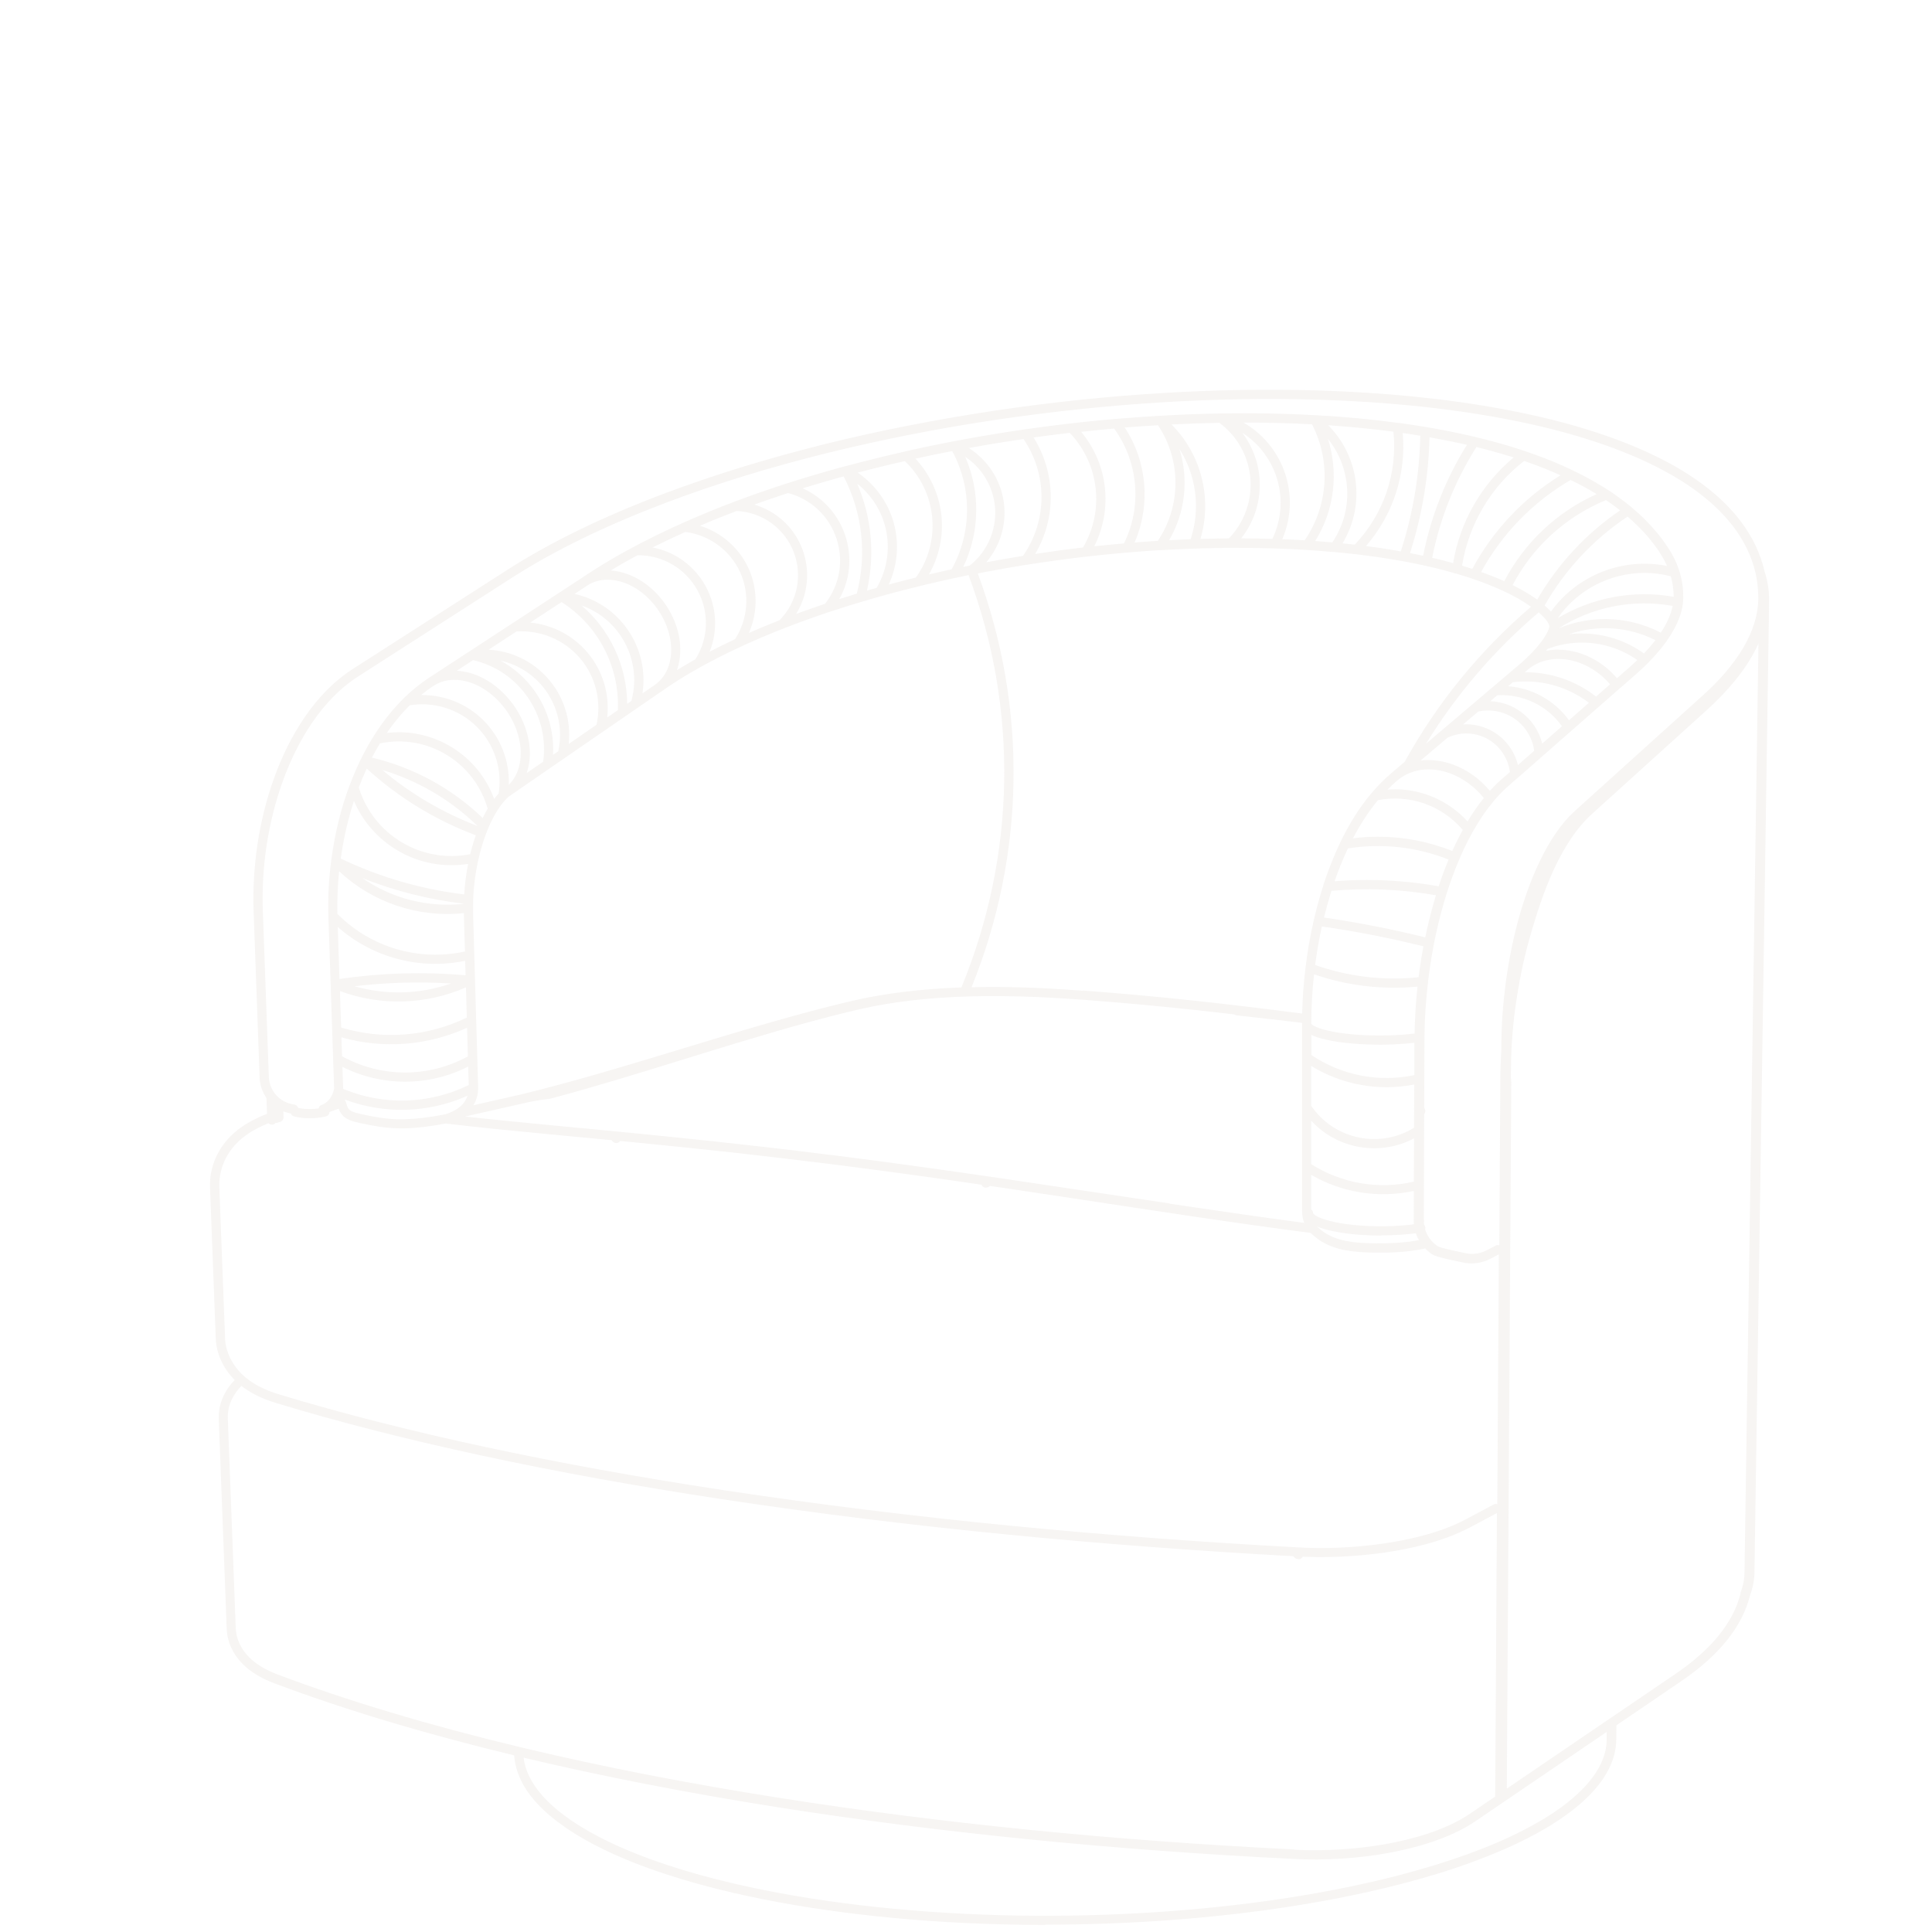 <?xml version="1.0" encoding="UTF-8"?>
<svg id="Layer_1" data-name="Layer 1" xmlns="http://www.w3.org/2000/svg" viewBox="0 0 210 210">
  <defs>
    <style>
      .cls-1 {
        opacity: .4;
      }

      .cls-2 {
        fill: #eae5e1;
        stroke-width: 0px;
      }
    </style>
  </defs>
  <g class="cls-1">
    <path class="cls-2" d="m113.6,209.23c-1.65,0-3.3-.02-4.95-.07-10.52-.28-20.55-1.47-29-3.43-2.71-.63-5.15-1.31-7.46-2.08-2.42-.8-4.53-1.64-6.44-2.56-1.57-.75-2.92-1.52-4.14-2.35-1.22-.83-2.26-1.69-3.09-2.57-.85-.89-1.5-1.81-1.93-2.74-.41-.87-.64-1.75-.7-2.63-9.72-2.35-18.48-4.98-26.06-7.83t0,0c-1.45-.54-2.62-1.26-3.48-2.13-1.06-1.08-1.65-2.39-1.71-3.8,0-.01,0-.02,0-.03,0,0,0,0,0-.01l-.86-22.75s0,0,0,0c-.06-1.55.54-3.01,1.73-4.25-1.26-1.26-1.99-2.87-2.06-4.55,0,0,0,0,0-.01,0,0,0-.02,0-.02l-.62-16.34s0-.03,0-.04c-.07-1.99.68-3.9,2.1-5.4,1.47-1.55,3.43-2.36,4.98-2.9.26-.09.55.05.64.31s-.05.55-.31.64c-1.44.5-3.27,1.25-4.58,2.64-1.24,1.31-1.88,2.98-1.82,4.7,0,.02,0,.03,0,.04l.62,16.3v.03s0,0,0,0c.01.06.02.11,0,.17.1,1.41.76,2.76,1.86,3.82,1,.96,2.33,1.67,4.07,2.19,0,0,0,0,0,0,13.46,4.08,29.71,7.58,48.29,10.4t0,0c5.02.76,10.24,1.48,15.51,2.13,2.59.32,5.18.62,7.78.91,2.59.29,5.19.56,7.79.81,10.07.99,20.58,1.78,31.23,2.36,0,0,0,0,0,0,1.52.09,3.06.1,4.69.03,1.58-.07,3.15-.22,4.67-.44,2.5-.36,6.08-1.1,8.89-2.59,0,0,.02,0,.02-.01l3.1-1.65c.12-.07.26-.07.39-.03l.17-27.16-.92.48h0c-.81.42-1.7.58-2.61.47,0,0-.02,0-.03,0,0,0-.01,0-.02,0-.61-.12-1.23-.25-1.84-.39-.31-.07-.62-.14-.93-.23-.22-.06-.45-.12-.66-.21-.15-.07-.26-.13-.37-.21-.23-.17-.44-.35-.63-.55-2.03.44-4.03.48-5.56.45-1.92-.03-4.11-.16-5.86-1.31-.34-.22-.67-.49-1.03-.83-3.79-.49-7.91-1.07-12.92-1.81-2.17-.32-4.35-.65-6.52-.98l-6.53-.99c-2.17-.33-4.35-.65-6.52-.98-2.17-.32-4.35-.64-6.53-.95-4.68-.67-8.96-1.24-13.07-1.76t0,0c-3.44-.43-6.97-.85-10.47-1.24-1.75-.19-3.49-.38-5.24-.56-1.75-.18-3.5-.36-5.25-.53-2.06-.2-4.11-.4-6.17-.59,0,0-.01,0-.02,0-.08,0-.17-.02-.25-.02l-4.05-.39c-3.17-.3-6.85-.66-10.48-1.09-.38.07-.75.14-1.13.2-1.59.25-2.94.36-4.14.32-1.24-.04-2.5-.22-4.21-.61-.55-.13-1.31-.3-1.77-.85-.17-.21-.29-.44-.37-.67l-1.53.54c-.26.09-.55-.04-.64-.3-.09-.26.04-.55.3-.64h0c.69-.25,1.2-.91,1.37-1.78l-.11-3.21s0-.03,0-.05l-.1-2.99s0-.03,0-.05l-.17-5.03s0-.04,0-.07l-.24-7.21h0c-.07-2.03.03-4.1.3-6.15,0-.04,0-.09.02-.14.37-2.81,1.04-5.57,1.99-8.09,0,0,0,0,0,0,.91-2.42,2.05-4.61,3.39-6.5,1.53-2.16,3.3-3.91,5.25-5.18h0s9.06-5.92,9.06-5.92c.01-.01.03-.02.05-.03l7.54-4.93c3.84-2.59,8.49-5,13.84-7.19.87-.36,1.76-.71,2.67-1.05.02,0,.03-.01.05-.02,1.43-.54,2.9-1.06,4.4-1.56.41-.14.81-.27,1.22-.4.02,0,.05-.02.07-.02.82-.27,1.65-.52,2.48-.77,1.25-.38,2.51-.74,3.78-1.08.03,0,.05-.02.08-.02.01,0,.02,0,.04,0,2.1-.57,4.27-1.1,6.46-1.6.02,0,.05-.01.07-.02.31-.07.62-.14.94-.21,2.55-.56,5.15-1.06,7.73-1.5,1.42-.24,2.87-.47,4.32-.68,0,0,.01,0,.02,0,1.12-.16,2.25-.31,3.37-.45,2.15-.27,4.32-.5,6.48-.68,0,0,.02,0,.03,0,.42-.04.84-.07,1.25-.1,1.17-.09,2.34-.17,3.5-.24.02,0,.03,0,.05,0,2.2-.13,4.38-.21,6.53-.25.03,0,.06,0,.09,0,3.49-.06,6.89,0,10.17.19.02,0,.04,0,.05,0,.01,0,.02,0,.03,0,3.11.17,6.11.45,8.97.84.02,0,.04,0,.06,0,.55.08,1.1.15,1.65.24,2.89.44,5.51.98,8.03,1.63,2.59.67,4.9,1.44,7.08,2.33.74.3,1.45.62,2.13.95.02,0,.04.02.06.03,1.42.68,2.73,1.42,3.93,2.2.01,0,.03.02.04.03.33.21.64.43.95.66.49.35.95.71,1.4,1.08,0,0,0,0,0,0,.55.46,1.06.92,1.54,1.41.46.46.89.94,1.29,1.42.2.25.4.5.59.76.15.2.42.59.56.8.22.34.43.69.62,1.06,0,0,0,0,0,0,.24.48.44.96.6,1.45,0,.02.01.04.02.06.29.93.43,1.88.42,2.85h0c0,.17-.01.34-.03.52,0,.03,0,.06,0,.09-.15,1.3-.75,2.69-1.78,4.14,0,0,0,0,0,.01-.86,1.2-1.99,2.43-3.38,3.64l-1.66,1.45s-.02.02-.04.03l-8.38,7.35s-.01.01-.02.02l-2.62,2.3s-.02.01-.03.02l-1.11.97h0c-.52.46-1.03.98-1.52,1.56-.01.02-.03.03-.04.05-.79.94-1.54,2.03-2.24,3.28,0,.02-.02.03-.03.05-.17.31-.34.63-.51.95-.32.62-.62,1.26-.91,1.93,0,.01,0,.03-.01.04,0,.01-.01.03-.02.04-.49,1.14-.94,2.35-1.35,3.64,0,.02-.01.04-.02.06-.13.4-.25.81-.37,1.23-.4,1.39-.73,2.79-1.02,4.23,0,.02,0,.04-.01.06,0,0,0,0,0,0-.19.98-.36,1.99-.5,3.02-.05.36-.1.72-.14,1.07,0,.02,0,.03,0,.05-.24,2.02-.37,3.99-.39,5.99,0,.02,0,.04,0,.06,0,.09,0,.19,0,.28h0s-.07,19.49-.07,19.49c.04.1.04.21,0,.31.05.71.32,1.38.76,1.92,0,.01.02.02.03.03.18.22.4.42.63.59.05.04.11.07.18.1.16.07.34.12.52.17.3.08.59.15.89.22.6.14,1.2.26,1.8.38.7.08,1.39-.04,2.01-.36t0,0l1-.52c.12-.06.26-.07.39-.03l.11-17.97h0c0-1.07.04-2.17.11-3.27v-.46s0,0,0,0c.01-2.25.17-4.47.47-6.77.31-2.32.74-4.5,1.31-6.66.63-2.35,1.4-4.51,2.3-6.41,1.17-2.48,2.49-4.39,3.9-5.66,0,0,0,0,0,0l13.62-12.3s0,0,0,0c4.09-3.59,6.28-7.3,6.33-10.72h0c.01-.93-.08-1.83-.27-2.72,0-.03-.01-.06-.02-.08,0,0,0,0,0,0,0,0,0,0,0,0-.01-.03-.02-.07-.02-.1-.41-1.76-1.22-3.45-2.43-5.03-1.69-2.21-4.15-4.21-7.32-5.94-2.25-1.23-4.9-2.35-7.86-3.32-2.93-.96-6.07-1.75-9.6-2.42-13.31-2.53-27.44-2.39-36.95-1.82-6.11.36-12.32,1.02-18.46,1.93-3.09.46-6.2,1-9.24,1.6-3,.59-6.01,1.26-8.95,1.98-3.18.79-6.27,1.64-9.18,2.54-2.95.91-5.82,1.89-8.53,2.92-3.23,1.23-6.16,2.48-8.96,3.84-2.83,1.38-5.33,2.77-7.64,4.25,0,0,0,0,0,0l-16.81,10.79h0c-1.82,1.17-3.49,2.85-4.95,4.99-1.26,1.85-2.34,4-3.2,6.38-.79,2.19-1.38,4.53-1.75,6.96-.36,2.38-.5,4.79-.41,7.16h0s.65,18.01.65,18.01h0c.06,1.54,1.21,2.79,2.76,3,.05,0,.09.02.14.04,0,0,0,0,0,0h0c.07.03.13.07.17.13h0s0,0,0,0c.05.06.09.12.11.2,0,0,0,0,0,0,.01.05.02.11.02.17,0,.06-.02.12-.04.17h0c-.03.06-.07.12-.12.16,0,0,0,0,0,0t0,0c-.06.05-.13.09-.21.12-.05.01-.1.02-.16.02-.01,0-.03,0-.04,0-2.03-.26-3.56-1.92-3.63-3.95h0s-.65-18.01-.65-18.01h0c-.09-2.44.06-4.91.42-7.35.38-2.49.98-4.9,1.79-7.15.88-2.46,2-4.69,3.31-6.61,1.54-2.26,3.3-4.03,5.24-5.27h0s16.82-10.79,16.82-10.79c0,0,0,0,0,0,2.34-1.5,4.87-2.91,7.74-4.31,2.82-1.37,5.78-2.64,9.04-3.88,2.73-1.03,5.62-2.02,8.59-2.94,2.93-.9,6.03-1.76,9.23-2.56,2.95-.73,5.98-1.4,9-1.99,3.06-.6,6.18-1.14,9.29-1.61,6.16-.92,12.4-1.58,18.55-1.94,9.57-.57,23.79-.71,37.19,1.84,3.57.68,6.75,1.48,9.72,2.45,3.02.99,5.72,2.13,8.03,3.39,3.29,1.8,5.86,3.89,7.63,6.21,1.31,1.72,2.19,3.56,2.63,5.48.2.6.33,1.21.42,1.82.07.54.1,1.08.08,1.63l-1.59,105.4h0c0,.14,0,.28-.02.41-.05.71-.21,1.4-.47,2.11-.85,3.37-3.36,6.49-7.46,9.28,0,0,0,0,0,0l-7.05,4.8-.02,1.55h0c-.02,2.27-1.2,4.5-3.51,6.63-1.56,1.44-3.64,2.83-6.18,4.12h0c-1.82.93-3.81,1.78-6.08,2.61-2.38.87-4.9,1.64-7.7,2.36-4.38,1.13-9.21,2.07-14.35,2.78-7.68,1.07-15.96,1.62-24.22,1.62Zm-56.69-18.18c.08.65.27,1.31.58,1.96.39.83.98,1.67,1.75,2.48.78.83,1.77,1.65,2.92,2.43,1.18.8,2.49,1.54,4.02,2.28,1.88.9,3.94,1.72,6.32,2.51,2.28.76,4.7,1.43,7.38,2.05,8.38,1.95,18.34,3.12,28.8,3.41,9.8.27,19.83-.27,29-1.54,5.1-.71,9.89-1.64,14.24-2.76,2.77-.72,5.26-1.48,7.61-2.33,2.24-.81,4.19-1.65,5.97-2.56h0c2.45-1.25,4.46-2.58,5.95-3.97,2.1-1.94,3.17-3.92,3.19-5.9h0s0-.86,0-.86l-11.32,7.7s-.03.02-.04.03l-2.91,1.98s0,0,0,0c-2.9,1.97-6.81,2.97-9.58,3.47-3.25.58-6.76.8-10.13.63h0c-19.71-.97-38.58-2.86-56.11-5.62-9.8-1.55-19.1-3.36-27.63-5.39Zm83.79,10.01c3.3.16,6.72-.05,9.9-.61,2.68-.48,6.45-1.44,9.2-3.32,0,0,0,0,0,0l2.72-1.85.19-30.82-3,1.6s-.01,0-.01,0h0s0,0-.01,0c-2.94,1.56-6.64,2.33-9.22,2.7-1.55.22-3.16.37-4.77.44-1.67.07-3.23.06-4.79-.03h0c-10.66-.58-21.18-1.37-31.27-2.36-2.6-.25-5.2-.53-7.8-.81-2.6-.29-5.2-.59-7.79-.91-5.28-.65-10.51-1.37-15.54-2.13h0c-18.63-2.83-34.92-6.34-48.43-10.44,0,0,0,0,0,0-1.55-.46-2.82-1.08-3.84-1.88-.77.79-1.54,1.98-1.48,3.54h0s.86,22.75.86,22.75v.03h0c.05,1.17.55,2.25,1.43,3.15.76.77,1.81,1.4,3.12,1.9h0c7.63,2.87,16.47,5.52,26.29,7.88.02,0,.03,0,.05.01.19.05.38.09.58.14,8.52,2.03,17.81,3.84,27.61,5.38,17.49,2.76,36.33,4.64,56,5.61h0Zm23.57-83.53l-.49,76.89,11.07-7.53s.02-.02.03-.02l7.25-4.93h0c3.89-2.65,6.26-5.57,7.05-8.69,0-.02,0-.04.01-.05,0-.01,0-.03,0-.04,0-.01,0-.02,0-.04,0-.01,0-.03.01-.04.22-.58.35-1.13.4-1.69.01-.12.02-.24.02-.36,0,0,0,0,0-.01,0-.02,0-.04,0-.07h0s1.52-101.01,1.52-101.01c-.1.22-.2.43-.31.65-1.11,2.19-2.9,4.41-5.31,6.59,0,0,0,0,0,0l-12.3,11.13s-.01.01-.02.02c-.45.4-.83.78-1.26,1.27-.42.49-.82,1.01-1.21,1.6-.67,1-1.28,2.1-1.87,3.38-.5,1.09-.97,2.28-1.43,3.62-.4,1.16-.83,2.56-1.16,3.74-.36,1.27-.67,2.55-.92,3.8-.26,1.27-.47,2.56-.65,3.86-.18,1.31-.3,2.62-.38,3.89-.08,1.36-.08,2.11-.09,3.36v.35c.04.11.04.23,0,.34ZM24.63,177.02h0Zm118.41-43.81c.34.33.65.59.97.79,1.52,1,3.55,1.12,5.32,1.14,1.96.03,3.51-.08,4.9-.34-.37-.66-.57-1.41-.56-2.19h0s.01-3.16.01-3.16c-3.81.82-7.79.2-11.16-1.75v3.89h0c0,.57.18,1.13.52,1.61Zm-15.88-2.37c.83.12,1.66.25,2.5.37,4.66.69,8.54,1.24,12.1,1.71-.03-.09-.06-.19-.09-.28,0-.02-.02-.05-.02-.08-.08-.31-.12-.63-.12-.96h0v-4.78s0,0,0,0v-6.44s0-.03,0-.04v-5.39s0-.03,0-.04v-3.6s0,0,0,0v-.13c-2.2-.27-4.4-.52-6.6-.76l-.52-.06c-.09-.01-.18-.05-.25-.1-1.52-.18-2.99-.34-4.35-.49-4.19-.45-7.95-.79-12.19-1.11-.01,0-.03,0-.04,0-1.27-.1-2.47-.17-3.62-.23-.82-.04-1.62-.08-2.41-.1-2.13-.07-4.12-.08-6.07-.03-4.49.12-8.63.6-11.99,1.39,0,0-.01,0-.02,0-.4.09-.8.19-1.21.29-.01,0-.02,0-.03,0-5.11,1.25-10.5,2.88-15.61,4.45l-2.32.72c-4.73,1.46-9.63,2.98-14.51,4.28-.02,0-.04,0-.05.01-.01,0-.03,0-.04,0-1.04.11-2.07.3-3.12.56,0,0-.01,0-.02,0l-6.01,1.36c2.95.33,5.87.61,8.44.86l4.05.39s.07,0,.11.01c.02,0,.04,0,.06,0h0s0,0,0,0h0s0,0,0,0h0s0,0,0,0h0s0,0,0,0h0c3.22.31,6.45.62,9.67.95,3.22.33,6.44.67,9.66,1.04,0,0,.01,0,.02,0,2.65.3,5.29.62,7.89.95,0,0,0,0,0,0,.01,0,.02,0,.04,0h.01c3.05.38,6.1.79,9.14,1.21,1.52.21,3.04.42,4.56.64,1.52.22,3.04.44,4.56.66l9.12,1.36c3.04.46,6.08.91,9.11,1.36.06,0,.11.03.16.05Zm15.36-4.3c3.31,2.1,7.34,2.79,11.16,1.9l.02-4.71c-1.9,1.01-4.07,1.32-6.21.89-1.94-.4-3.66-1.38-4.97-2.81v4.73Zm0-6.34c1.22,1.78,3.05,3,5.17,3.44,2.08.43,4.21.05,6.01-1.06l.02-4.7c-3.86.76-7.86.03-11.2-2.02v4.35Zm-104.88-.3c.05.27.15.5.27.65.23.27.7.4,1.23.52,1.65.38,2.85.55,4.02.59,1.14.03,2.43-.07,3.95-.31.46-.07.91-.16,1.37-.25,1.07-.36,1.76-.86,2.15-1.56h0c.08-.14.14-.29.19-.44-4.24,1.89-9.01,2.04-13.35.41.02.04.04.09.06.13.01.02.02.04.03.07,0,0,0,0,0,0,.02.03.04.07.05.1.01.03.02.06.02.09Zm13.87.13s-.04.08-.07.11l4.89-1.11c.08-.02.17-.04.25-.06,0,0,.01,0,.02,0,5.88-1.43,11.76-3.22,17.45-4.95l.53-.16c5.71-1.73,12.11-3.68,18-5.06.01,0,.03,0,.04-.01,0,0,0,0,0,0,.02,0,.04,0,.06-.01,3.43-.8,7.4-1.29,11.82-1.45,5.93-14.37,6.21-30.26.78-44.82-1.52.31-3.02.64-4.48.99-1.71.41-3.4.84-5.03,1.3-.02,0-.04.01-.07.02-.31.09-.62.18-.93.26-1.56.45-3.11.93-4.62,1.43-.02,0-.04.02-.06.02-.52.17-1.03.35-1.54.53-2.03.71-3.9,1.43-5.71,2.2-2.23.95-4.24,1.91-6.13,2.93-.17.09-.34.19-.51.28-.02.01-.04.02-.05.03-1.63.9-3.06,1.8-4.36,2.73,0,0-.01,0-.02.01-.02.01-.03.02-.05.03,0,0,0,0,0,0-.78.54-1.57,1.08-2.35,1.62-.02.02-.04.03-.07.05-.46.31-.91.63-1.37.94,0,0,0,0,0,0-.77.53-1.54,1.06-2.32,1.6-.02.02-.04.03-.06.04-1.92,1.32-3.83,2.64-5.75,3.96-.01,0-.02.02-.03.02-1.45,1-2.9,2-4.35,3,0,0-.02.02-.03.02-.12.08-.24.19-.39.35-.23.24-.45.51-.68.83-.11.16-.22.33-.33.5,0,.02-.02.03-.03.05-.17.28-.34.59-.5.92-.13.25-.25.51-.36.78,0,.02-.01.03-.02.05-.09.2-.17.41-.25.62v.02s-.01.02-.02.03c-.21.55-.39,1.12-.56,1.74-.31,1.11-.52,2.23-.67,3.42-.08.65-.13,1.29-.15,1.91,0,.02,0,.05,0,.07h0c0,.28-.01.55-.01.82v.04c0,.21,0,.42,0,.62h0s.21,7.2.21,7.2c0,.02,0,.04,0,.06l.25,8.5s0,.03,0,.04l.09,3.12s0,.01,0,.02c.01.62-.14,1.24-.44,1.78,0,0,0,0,0,0Zm-14.21-1.67c4.42,1.83,9.36,1.68,13.65-.42l-.06-2.01c-4.28,2.18-9.38,2.19-13.67.03l.08,2.39s0,.01,0,.02Zm105.23-3.69c3.28,2.22,7.33,3.01,11.21,2.19v-3.52c-1.77.21-3.87.27-5.85.15-1.24-.07-2.26-.19-3.21-.37-.65-.13-1.15-.25-1.61-.41-.16-.06-.35-.13-.53-.22v2.18Zm-105.35.14c4.24,2.35,9.43,2.36,13.68.01l-.09-3.11c-4.31,1.96-9.1,2.33-13.66,1.04l.07,2.06Zm105.35-3.52s.04.05.12.11c.22.16.53.28.75.36.41.14.86.26,1.46.38.91.17,1.89.29,3.09.36,1.97.11,4.06.06,5.81-.16.03-1.7.13-3.38.32-5.1-3.79.36-7.65-.09-11.25-1.34-.2,1.8-.3,3.58-.3,5.39Zm-105.45.4c4.55,1.37,9.38.99,13.66-1.08l-.09-3.29c-4.34,1.9-9.26,2.05-13.7.4l.13,3.97Zm80.65-4.02c4.24.32,8,.66,12.18,1.11,3.54.38,7.85.9,11.63,1.39.04-1.67.16-3.33.37-5.02h0c.05-.4.1-.81.16-1.21.37-2.54.91-4.91,1.62-7.22.05-.17.11-.34.16-.51,0-.01,0-.02,0-.03.46-1.41,1.06-2.99,1.82-4.58.01-.04.03-.08.05-.11.88-1.82,1.98-3.65,3.35-5.27.01-.02.02-.03.04-.04.64-.76,1.34-1.47,2.1-2.12,0,0,0,0,0,0l1.47-1.25c3.55-6.42,8.17-12.09,13.74-16.86-.42-.3-.9-.6-1.44-.91-.98-.55-2.07-1.06-3.33-1.55-1.06-.42-2.2-.8-3.44-1.16-.02,0-.03,0-.05-.01-.28-.08-.56-.16-.84-.24-.76-.21-1.55-.4-2.36-.58,0,0,0,0,0,0-.01,0-.03,0-.04-.01-.78-.17-1.58-.34-2.41-.49-.01,0-.03,0-.04,0-.31-.06-.63-.11-.95-.17-1.34-.23-2.7-.42-4.13-.59-.02,0-.04,0-.06,0-.75-.09-1.52-.17-2.31-.24-.02,0-.04,0-.06,0-.02,0-.04,0-.06,0-2.04-.19-4.15-.32-6.31-.39-.03,0-.05,0-.07,0-1.55-.05-3.13-.07-4.73-.06-.02,0-.03,0-.04,0-.49,0-.98,0-1.47.02-.82.01-1.65.03-2.49.06,0,0-.01,0-.02,0-1.19.04-2.4.1-3.62.17-.01,0-.03,0-.04,0-.04,0-.08,0-.11,0-2.09.13-4.24.31-6.37.53-.51.05-1.03.11-1.54.17-.01,0-.03,0-.04,0-2.16.25-4.32.55-6.48.89,0,0-.02,0-.03,0-1.49.24-2.98.5-4.45.78-.27.05-.54.1-.81.16,5.41,14.62,5.17,30.54-.68,44.98,1.85-.04,3.76-.04,5.82.03.84.03,1.69.06,2.58.11,1.17.06,2.39.14,3.68.24h0s0,0,0,0c0,0,0,0,0,0h0s0,0,0,0h0s0,0,0,0h0s0,0,0,0h0s0,0,0,0h0s0,0,0,0h0s0,0,0,0h0s0,0,0,0Zm-79.2-.47c3.45.99,7.12.88,10.5-.3-3.5-.22-7.02-.11-10.5.3Zm-1.82-6.45l.19,5.66c4.53-.66,9.14-.8,13.71-.4l-.05-1.58c-4.94,1.03-10.09-.35-13.85-3.68Zm106.24,4.14c3.59,1.27,7.46,1.73,11.25,1.33.03-.24.06-.48.09-.72.12-.9.27-1.78.43-2.64-3.63-.9-7.34-1.63-11.04-2.16-.24,1.1-.45,2.22-.62,3.39-.04.27-.08.53-.11.8Zm-106.28-5.56c3.61,3.65,8.87,5.2,13.87,4.09l-.12-4.06h0s0-.08,0-.11c-4.96.53-9.92-1.15-13.56-4.55-.16,1.55-.22,3.1-.19,4.64Zm107.24.4c3.69.54,7.38,1.26,11.01,2.16.27-1.3.58-2.57.94-3.83.07-.25.15-.5.22-.75-3.75-.66-7.57-.82-11.36-.48-.02.07-.04.14-.06.2-.28.89-.53,1.79-.75,2.7Zm-104.56-4.31c3.2,2.23,7.14,3.26,11.07,2.82,0,0,0,0,0-.01-3.81-.45-7.52-1.39-11.07-2.8Zm-2.32-2.1c4.25,2.03,8.76,3.34,13.43,3.9.03-.49.07-.99.13-1.49.08-.62.17-1.23.29-1.83-2.65.42-5.35-.09-7.67-1.46-2.13-1.26-3.78-3.14-4.74-5.39-.65,1.99-1.13,4.11-1.43,6.26Zm111.54,2.33c2.62,0,5.23.23,7.81.69.33-1.01.69-1.99,1.08-2.91-3.48-1.38-7.25-1.8-10.95-1.21-.58,1.23-1.06,2.44-1.45,3.57,1.17-.09,2.34-.14,3.51-.14Zm-109.58-10.08c.77,2.53,2.44,4.66,4.72,6.01,2.24,1.32,4.86,1.77,7.4,1.27.06-.23.11-.46.18-.68.13-.48.27-.94.43-1.38-4.4-1.65-8.39-4.09-11.86-7.25-.31.66-.59,1.34-.86,2.04Zm110.8,5.38c2.75,0,5.49.52,8.07,1.55.24-.54.5-1.07.76-1.58.12-.24.25-.48.38-.71-2.28-2.67-5.77-3.9-9.22-3.24-1.07,1.29-1.96,2.71-2.72,4.15.91-.12,1.82-.17,2.73-.17Zm-108.24-7.26c3.09,2.6,6.56,4.64,10.35,6.09-2.92-2.85-6.46-4.92-10.35-6.09Zm110.06,2.1c2.99,0,5.85,1.25,7.91,3.5.56-.94,1.15-1.79,1.77-2.55-.99-1.23-2.29-2.18-3.7-2.69-1.69-.61-3.38-.56-4.76.15,0,0,0,0,0,0-.33.17-.63.37-.93.62,0,0-.02.01-.03.02-.37.31-.72.65-1.06.99.27-.02.54-.03.81-.03Zm-111.18-3.44c4.54,1.08,8.68,3.34,12.04,6.57l.09-.19c.15-.29.29-.57.45-.83-.7-2.45-2.27-4.52-4.46-5.85-2.19-1.33-4.75-1.77-7.25-1.25-.31.5-.6,1.02-.88,1.55Zm2.92-2.76c2,0,3.97.55,5.72,1.61,2.16,1.31,3.78,3.29,4.64,5.64.16-.21.32-.4.49-.58.42-2.66-.46-5.37-2.38-7.27-1.91-1.9-4.63-2.76-7.28-2.33-.83.82-1.61,1.75-2.34,2.78-.05.08-.11.15-.16.23.44-.05.87-.08,1.31-.08Zm111.92,3.03c.87,0,1.76.16,2.65.48,1.53.55,2.93,1.56,4.02,2.86.41-.45.82-.86,1.25-1.23h0l.93-.81c-.19-1.49-1.06-2.8-2.36-3.56-1.36-.78-3.01-.85-4.43-.17l-2.92,2.48c.29-.04.58-.06.87-.06Zm-109.36-7.07c2.46,0,4.85.97,6.62,2.73,1.88,1.87,2.87,4.43,2.77,7.03.48-.47.84-1.07,1.06-1.77h0c.35-1.12.32-2.46-.08-3.79-.37-1.23-1.04-2.4-1.93-3.38-.92-1.02-2.03-1.77-3.19-2.17-1.31-.45-2.6-.41-3.64.12,0,0,0,0,0,0-.12.06-.23.12-.34.19h0s0,0,0,0c-.48.31-.95.66-1.4,1.03.04,0,.09,0,.13,0Zm11.4,8.29c-.02.06-.04.13-.06.19.6-.41,1.2-.82,1.79-1.23.34-2.47-.25-4.94-1.67-7-1.42-2.06-3.53-3.49-5.95-4.05l-1.77,1.16c.6.03,1.21.15,1.83.36,1.32.46,2.56,1.3,3.6,2.45.99,1.09,1.73,2.39,2.14,3.76.33,1.07.6,2.7.08,4.38h0Zm102.06-5.11c1,0,1.99.26,2.88.77,1.39.8,2.37,2.13,2.74,3.66l1.77-1.55c-.18-1.37-.92-2.61-2.05-3.43-1.17-.84-2.63-1.14-4.03-.84l-1.65,1.4c.11,0,.23-.01.34-.01Zm-104.98-6.93c1.5.81,2.81,1.98,3.8,3.42,1.39,2.02,2.05,4.41,1.92,6.83l.57-.39c.58-2.62-.15-5.36-1.96-7.35-1.17-1.28-2.68-2.14-4.33-2.51Zm-1.27-1.18c2.4.13,4.68,1.2,6.33,3.01,1.81,1.98,2.65,4.62,2.36,7.24,1.01-.7,2.02-1.39,3.03-2.09.57-2.55-.09-5.24-1.79-7.23-1.71-2.01-4.3-3.09-6.92-2.91l-3.02,1.98Zm114.13-4.06c-4.83,4.11-8.94,8.9-12.25,14.28l10.36-8.79s.01-.01.02-.02c.86-.76,1.56-1.5,2.1-2.2,0,0,0,0,.01-.01.19-.25.36-.5.5-.74,0-.02.02-.04.03-.05.09-.15.16-.3.23-.44.06-.13.11-.27.14-.42,0-.04.02-.09.02-.14h0c-.05-.18-.11-.29-.2-.43,0,0,0-.01-.01-.02-.11-.16-.23-.31-.37-.46-.18-.2-.38-.38-.58-.56Zm-5.26,9.66c1.18.05,2.33.43,3.3,1.14,1.18.85,2,2.08,2.34,3.47l2.15-1.89c-1.61-2.26-4.27-3.53-7.03-3.37l-.76.65Zm1.93-1.63c2.63.2,5.05,1.54,6.62,3.7l2.17-1.9c-2.35-1.79-5.32-2.6-8.27-2.24l-.52.44Zm-106.28-6.92c2.38.24,4.61,1.38,6.19,3.23,1.68,1.97,2.45,4.55,2.17,7.09.39-.27.77-.53,1.16-.8.19-4.74-2.13-9.2-6.12-11.75l-3.41,2.23Zm5.57-1.86c3.1,2.67,4.92,6.55,4.96,10.69.15-.1.3-.21.46-.31.67-2.45.23-5.05-1.21-7.15-1.04-1.52-2.52-2.63-4.21-3.23Zm102.6,7.26c2.77,0,5.48.93,7.67,2.65l1.53-1.34c-1.1-1.28-2.52-2.18-4.05-2.56-1.85-.46-3.64-.11-4.91.98,0,0,0,0,0,0l-.33.28s.06,0,.09,0Zm-103.39-8.52c2.36.52,4.44,1.9,5.83,3.93,1.4,2.04,1.95,4.49,1.58,6.89.45-.31.89-.61,1.34-.92t0,0c.71-.49,1.24-1.22,1.53-2.12,0,0,0,0,0,0,.49-1.52.27-3.37-.6-5.08h0c-.77-1.51-1.96-2.76-3.36-3.51-1.59-.85-3.25-.97-4.56-.3,0,0,0,0,0,0-.12.06-.23.13-.34.2,0,0,0,0,0,0l-1.4.92Zm106.97,6.07c.59,0,1.2.08,1.81.23,1.73.43,3.34,1.45,4.56,2.87l1.29-1.13h0c.32-.28.63-.57.92-.85-2.84-1.99-6.52-2.45-9.77-1.2-.05.07-.11.14-.17.21.44-.09.89-.14,1.35-.14Zm-95.75,2.02c-.02.07-.05.14-.07.21.64-.4,1.31-.79,2.02-1.19,1.44-2.28,1.52-5.15.21-7.52-1.31-2.35-3.76-3.79-6.44-3.79h-.06c-1.02.54-1.99,1.1-2.93,1.66.93.06,1.89.34,2.83.84,1.58.85,2.92,2.25,3.78,3.94,0,0,0,0,0,0,.99,1.94,1.23,4.07.66,5.85h0Zm98.31-3.78c2.39,0,4.76.74,6.74,2.17.46-.49.88-.97,1.25-1.45-2.96-1.48-6.34-1.7-9.42-.64.48-.06.96-.09,1.43-.09Zm-101.01-9.35c2.4.46,4.51,1.96,5.73,4.16,1.24,2.23,1.39,4.86.46,7.17.89-.46,1.81-.92,2.76-1.36,1.42-2.17,1.63-4.96.54-7.33-1.1-2.36-3.36-4.01-5.94-4.33-1.23.55-2.41,1.11-3.55,1.68Zm5.12-2.37c2.3.71,4.25,2.37,5.28,4.59,1.04,2.25,1.04,4.84.06,7.07.35-.15.71-.31,1.07-.46.74-.31,1.49-.62,2.26-.92,1.94-1.96,2.54-4.88,1.53-7.45-1.01-2.57-3.43-4.3-6.18-4.43-.88.33-1.74.67-2.58,1.01-.48.2-.96.4-1.43.6Zm98.41,10.15c2.07,0,4.15.49,6.05,1.48.68-1.02,1.11-2,1.29-2.91-4.27-.78-8.74.1-12.4,2.44,1.62-.67,3.34-1.01,5.05-1.01Zm4.29-5.02c-3.71,0-7.29,1.81-9.45,4.93,3.76-2.26,8.28-3.1,12.61-2.33,0-.76-.1-1.5-.31-2.23-.95-.25-1.91-.37-2.86-.37Zm-96.8-7.43c2.35.68,4.3,2.41,5.22,4.77.93,2.38.66,5.02-.65,7.13.56-.21,1.12-.41,1.7-.61.48-.17.96-.33,1.45-.5,1.59-2.02,2.06-4.66,1.24-7.1-.81-2.44-2.77-4.28-5.26-4.94-.37.12-.74.24-1.11.37-.88.29-1.74.59-2.59.9Zm85.93,10.97c.24.21.47.43.68.66,0,0,0,.01.01.02,2.84-3.98,7.83-5.94,12.62-4.97-.07-.16-.14-.31-.22-.47,0,0,0,0,0,0-.17-.34-.36-.66-.56-.97,0,0,0,0,0-.01-.12-.19-.38-.56-.52-.74-.18-.24-.37-.48-.56-.72-.38-.47-.79-.92-1.23-1.35-.38-.38-.78-.75-1.2-1.11-3.71,2.47-6.82,5.8-9.02,9.67Zm-3.47-2.21c.38.19.73.38,1.08.57.6.34,1.12.67,1.59,1.01,2.23-3.86,5.32-7.2,9.01-9.7-.26-.21-.54-.41-.82-.62-.23-.17-.47-.34-.72-.5-4.37,1.8-7.95,5.06-10.15,9.24Zm-77.18-10.52c2.18.97,3.86,2.81,4.63,5.12.78,2.33.53,4.83-.65,6.92.63-.2,1.27-.4,1.91-.59,1.12-4.3.61-8.8-1.43-12.75-1.14.31-2.27.64-3.41.98-.35.11-.7.21-1.05.32Zm5.93-.51c1.58,3.67,1.95,7.72,1.06,11.63l.28-.08c.26-.07.52-.15.78-.22,1.2-2.05,1.53-4.52.89-6.81-.5-1.8-1.57-3.38-3.01-4.52Zm.05-1.2c1.89,1.29,3.3,3.22,3.92,5.45.62,2.24.42,4.63-.54,6.72.97-.26,1.95-.52,2.95-.76,1.38-1.91,2-4.25,1.77-6.6-.23-2.32-1.28-4.46-2.97-6.06-1.74.39-3.45.81-5.13,1.25Zm67.77,10.8c.36.13.71.26,1.05.39.51.2,1,.4,1.47.61,2.2-4.2,5.72-7.52,10.04-9.46-.88-.54-1.83-1.06-2.83-1.54-4.1,2.39-7.45,5.84-9.73,10Zm-61.48-12.31c1.59,1.71,2.58,3.88,2.82,6.22.22,2.22-.26,4.44-1.36,6.36.81-.19,1.64-.38,2.47-.56,2.21-3.98,2.23-8.85.06-12.85-1.32.25-2.63.52-3.92.81-.02,0-.04,0-.07.01Zm59.41,11.63c.38.11.75.23,1.11.35,2.26-4.19,5.56-7.69,9.6-10.18-.41-.18-.83-.36-1.25-.54-.88-.36-1.78-.7-2.71-1.02-3.6,2.78-6.04,6.9-6.75,11.39Zm-54.01-11.85c1.67,3.82,1.6,8.21-.21,11.98.23-.05.47-.1.7-.14,2.03-1.6,3.07-4.17,2.71-6.74-.29-2.1-1.48-3.95-3.21-5.1Zm50.76,10.99c.67.15,1.31.32,1.95.49.11.03.22.06.33.09.73-4.48,3.1-8.59,6.58-11.49-.99-.31-2.02-.61-3.1-.89-.32-.08-.63-.16-.95-.24-2.34,3.7-3.96,7.75-4.81,12.04Zm-50.37-11.93c2.05,1.29,3.47,3.45,3.81,5.9.33,2.37-.39,4.74-1.91,6.52,1.33-.25,2.66-.48,4-.7,2.66-3.82,2.68-8.86.05-12.7-1.34.2-2.68.41-4,.63-.65.11-1.31.23-1.96.35Zm47.96,11.42c.49.09.96.19,1.43.29.85-4.29,2.45-8.35,4.76-12.06-1.31-.3-2.66-.57-4.07-.82-.1,4.29-.82,8.52-2.12,12.59Zm-40.91-12.56c2.42,3.87,2.48,8.74.17,12.65,1.73-.26,3.47-.5,5.2-.7,2.36-4.02,1.77-9.08-1.44-12.46-.45.05-.91.11-1.36.16-.86.11-1.71.22-2.57.34Zm36.12,11.79c1.11.14,2.18.3,3.24.49.19.03.37.06.55.1,1.32-4.07,2.03-8.3,2.12-12.58-.29-.05-.58-.09-.88-.14-.34-.05-.68-.1-1.03-.15.39,4.5-1.05,8.89-4,12.29Zm-30.97-12.43c2.93,3.5,3.49,8.38,1.44,12.46.2-.02.4-.04.6-.06.88-.09,1.75-.18,2.63-.25,1.99-4.02,1.57-8.87-1.07-12.49-1.2.11-2.4.22-3.6.36Zm28.44,12.14c.45.04.89.09,1.32.14,3.14-3.31,4.66-7.75,4.2-12.28-2.28-.3-4.65-.53-7.1-.7,1.57,1.57,2.6,3.58,2.95,5.81.38,2.45-.11,4.92-1.38,7.02Zm-23.69-12.59c2.44,3.7,2.84,8.44,1.07,12.5.85-.07,1.69-.13,2.53-.18,2.55-3.79,2.56-8.78.02-12.57-1.07.06-2.15.14-3.23.22l-.39.03Zm20.7,12.34c.63.04,1.25.1,1.87.15,1.34-1.99,1.88-4.38,1.51-6.76-.26-1.67-.95-3.22-1.99-4.5,1.18,3.69.7,7.79-1.39,11.11Zm-3.57-.2c.82.03,1.63.07,2.43.12,2.57-3.71,2.88-8.6.8-12.61-2.41-.13-4.88-.19-7.4-.19h-.06c1.86,1.06,3.34,2.7,4.22,4.72,1.11,2.56,1.1,5.42.01,7.95Zm-11.18-9.8c1.02,3.27.65,6.89-1.13,9.91.79-.04,1.57-.08,2.35-.11,1.1-3.33.6-6.93-1.21-9.8Zm-.86-2.67c3.23,3.24,4.45,8.03,3.14,12.44.6-.02,1.21-.03,1.8-.04.44,0,.87-.01,1.3-.02,1.67-1.73,2.52-4.09,2.33-6.5-.19-2.42-1.42-4.62-3.37-6.06-1.72.03-3.45.09-5.2.18Zm7.57,12.38c1.14,0,2.27.02,3.39.06,1.14-2.37,1.2-5.09.15-7.52-.73-1.67-1.91-3.06-3.41-4.01,1.06,1.41,1.72,3.1,1.86,4.9.19,2.39-.53,4.73-2,6.58Z"/>
    <path class="cls-2" d="m141.14,169.47s-.02,0-.03,0c-.18-.01-.43-.1-.62-.47-.13-.25-.03-.55.21-.67.24-.12.53-.04.67.2.18.09.29.27.28.48-.02.26-.24.47-.5.47Zm8.97-35.17c-.7,0-1.4-.02-2.09-.07-1.24-.08-2.26-.22-3.23-.43-.65-.14-1.15-.29-1.61-.47-.27-.11-.67-.29-.99-.57-.3-.27-.46-.57-.46-.89,0-.28.22-.5.5-.5s.5.22.5.5c0,0,.02.05.12.14.15.13.38.26.71.39.41.16.85.29,1.45.42.92.2,1.9.33,3.09.41,2.14.14,4.41.05,6.25-.25.26-.04.53.14.57.41.04.27-.14.53-.41.57-1.31.21-2.84.32-4.38.32Zm-7.38-2.43h0,0Zm-35.6-2.78c-.24,0-.44-.18-.47-.43-.04-.27.18-.53.45-.57.3-.04.59.19.59.49,0,.28-.22.5-.5.5-.02,0-.05,0-.07,0Zm-40.16-4.85c-.24,0-.45-.17-.49-.41-.05-.27.13-.52.39-.58,0,0,.02,0,.03,0,.26-.1.5.05.6.3.1.26-.08.56-.34.66-.03.01-.07.02-.11.03-.03,0-.05,0-.08,0Zm-37.42-2c-.27,0-.49-.21-.5-.48l-.09-2.52c0-.28.21-.51.48-.52.2-.02.38.11.47.28.08.08.12.19.13.32v.05c.17.01.32.11.4.26.18.07.32.24.33.45l.05,1.36c0,.27-.2.5-.47.52-.08.05-.17.09-.27.09-.04,0-.08,0-.11,0-.02.02-.05.05-.08.07-.08.08-.2.13-.32.13,0,0-.01,0-.02,0Zm4.14-.69s-.09,0-.13,0c-.53,0-1.07-.08-1.59-.2-.27-.06-.43-.33-.37-.6.06-.27.33-.43.6-.37.45.11.92.17,1.38.17.52.01,1.08-.05,1.62-.17.27-.06.54.11.6.37.06.27-.11.54-.38.6-.58.13-1.16.2-1.73.2Zm120.73-.3c-.05,0-.11,0-.17-.03,0,0-.09-.03-.1-.04-.26-.1-.38-.39-.28-.65.1-.26.39-.38.65-.28l-.18.47.25-.44c.26.09.4.38.31.64-.07.21-.27.33-.47.33Z"/>
  </g>
</svg>